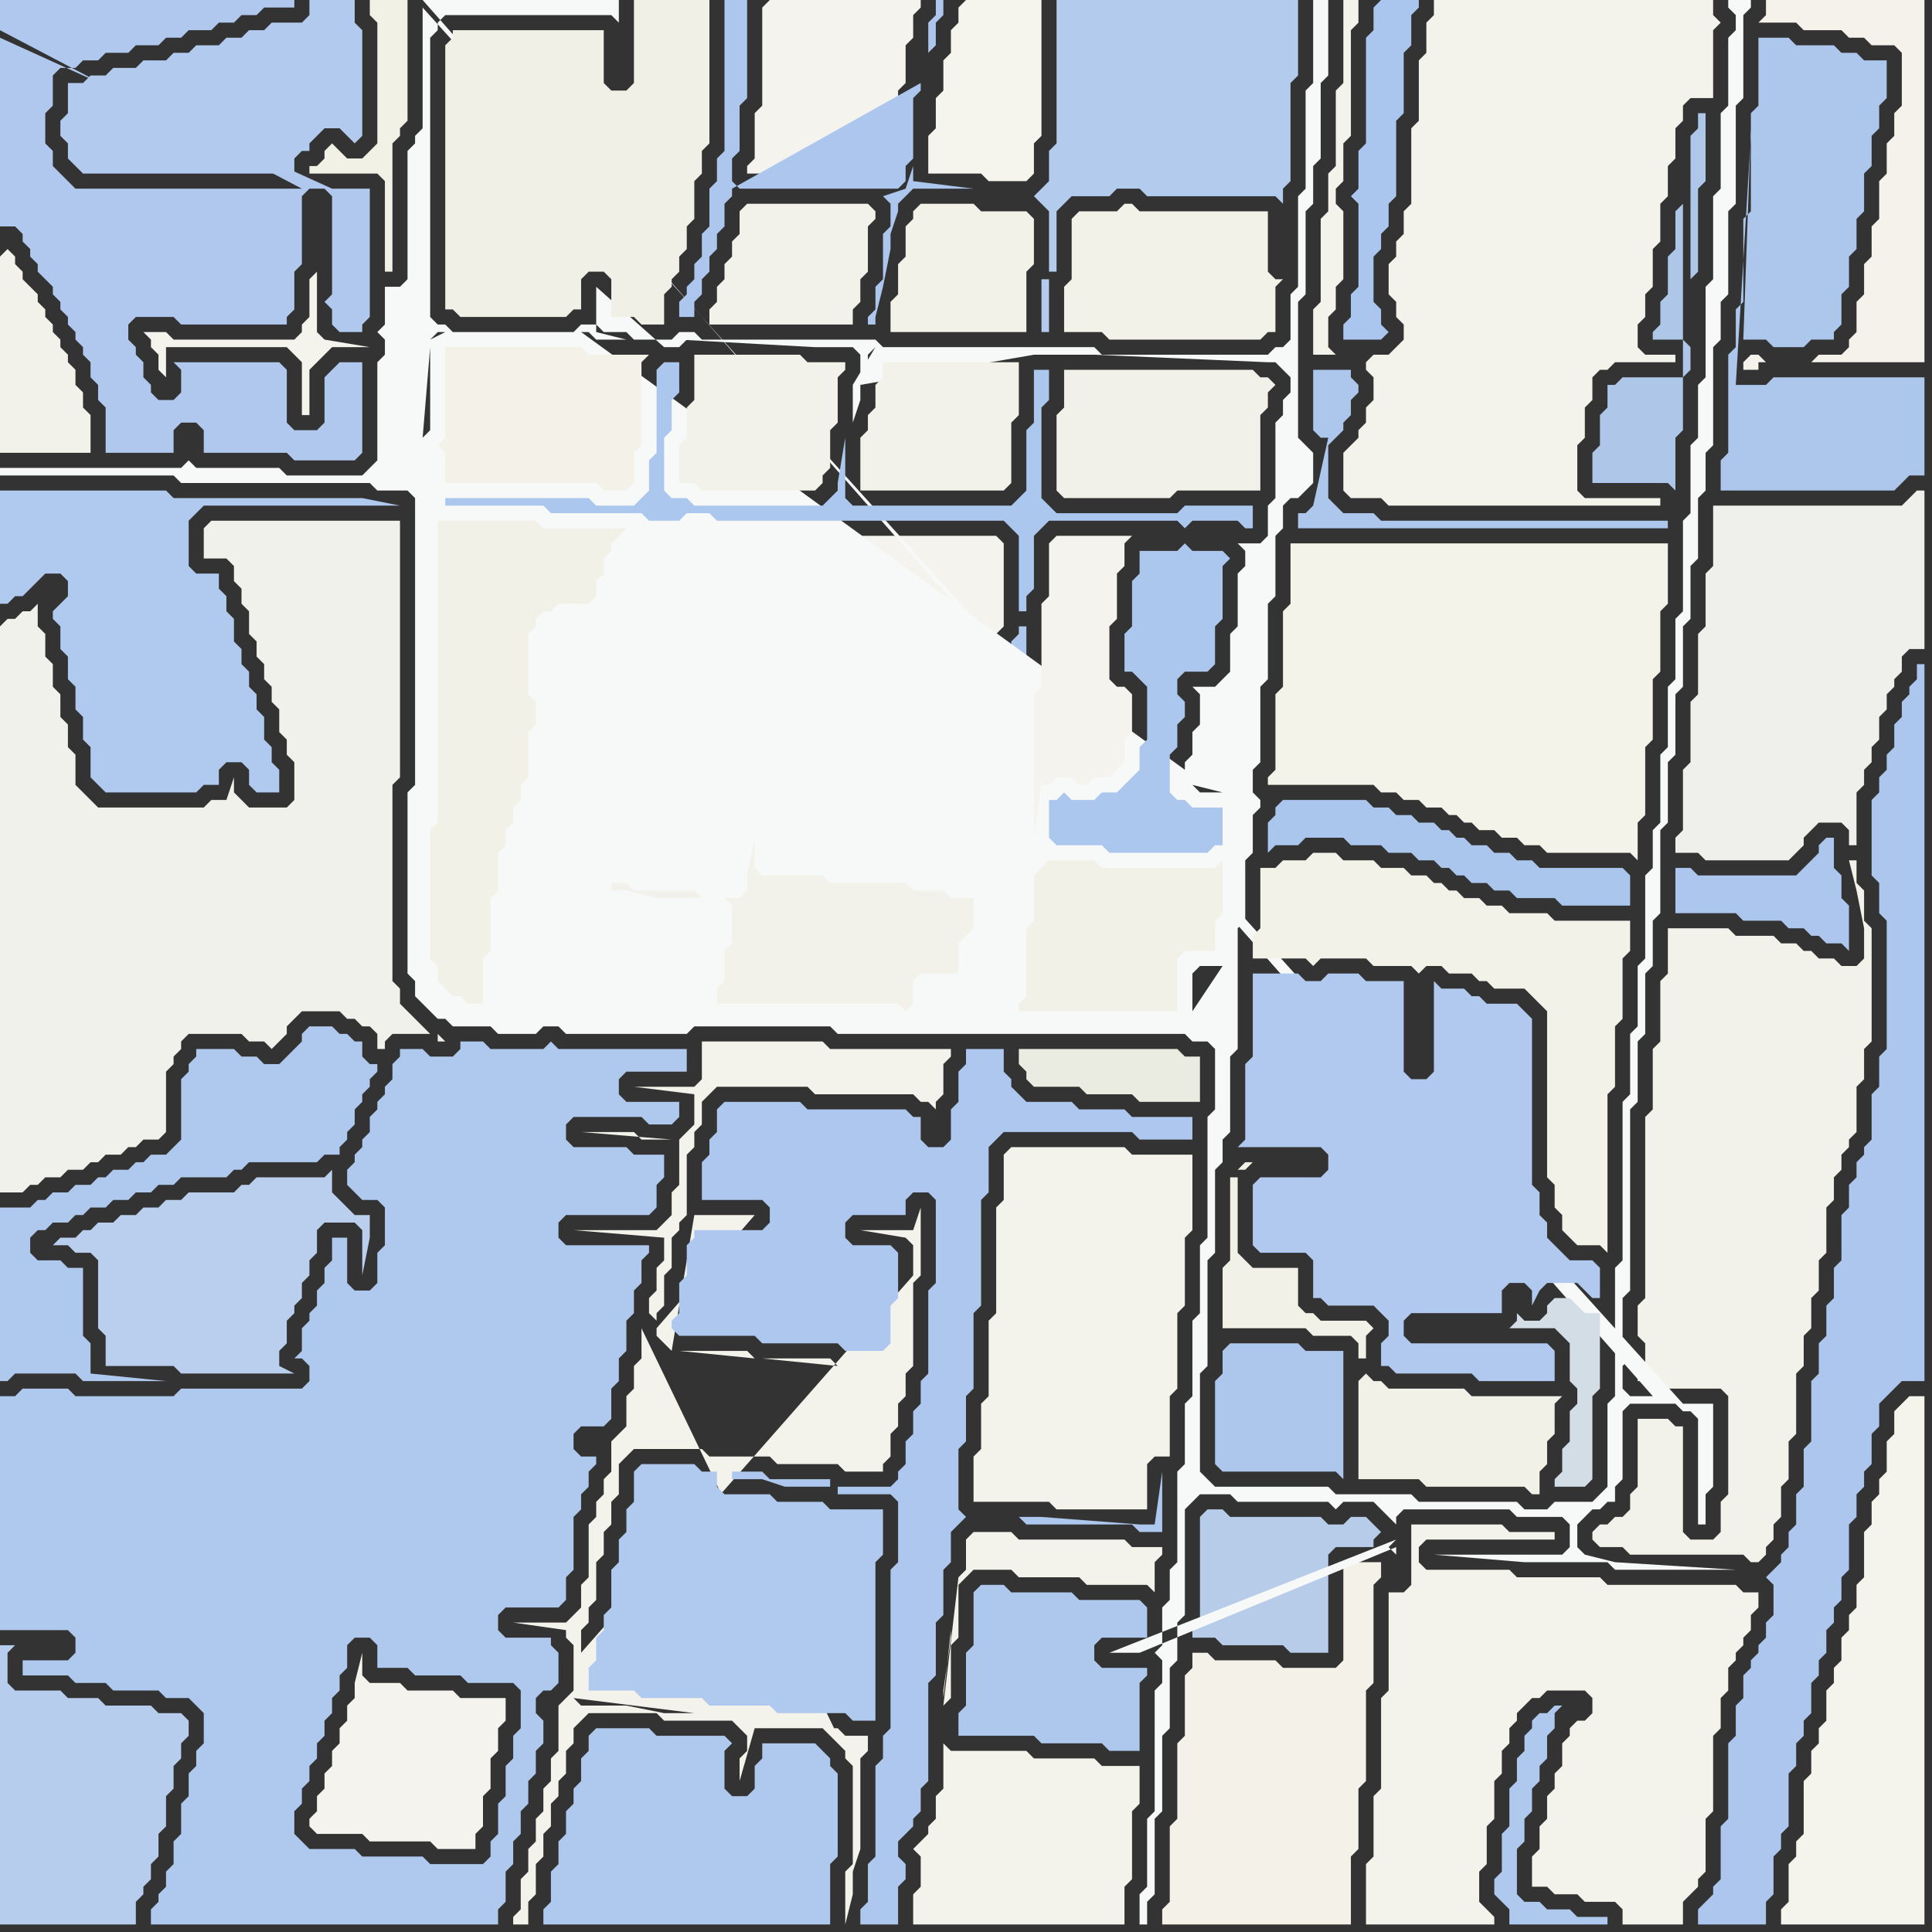 <svg width="256" height="256" xmlns="http://www.w3.org/2000/svg"><rect width="100%" height="100%" fill="#333333" stroke="none"/><script> 
var tempColor;
function hoverPath(evt){
obj = evt.target;
tempColor = obj.getAttribute("fill");
obj.setAttribute("fill","red");
//alert(tempColor);
//obj.setAttribute("stroke","red");}
function recoverPath(evt){
obj = evt.target;
obj.setAttribute("fill", tempColor);
//obj.setAttribute("stroke", tempColor);
}</script><path onmouseover="hoverPath(evt)" onmouseout="recoverPath(evt)" fill="rgb(175,200,238)" d="M  21,224l 0,0 1,1 3,0 1,1 1,1 0,4 -1,1 0,2 -1,1 0,3 -1,1 0,4 -1,1 0,3 -1,1 0,2 -1,1 0,1 -1,1 0,2 46,0 0,-2 1,-1 0,-4 1,-1 0,-3 1,-1 0,-3 1,-1 0,-3 1,-1 0,-3 1,-1 0,-3 -1,-1 0,-2 1,-1 1,0 1,-1 0,-4 -1,-1 0,-1 -6,0 -1,-1 0,-2 1,-1 7,0 1,-1 0,-3 1,-1 0,-7 1,-1 0,-2 1,-1 0,-2 1,-1 0,-1 -2,0 -1,-1 0,-2 1,-1 3,0 1,-1 0,-4 1,-1 0,-3 1,-1 0,-4 1,-1 0,-3 1,-1 0,-3 1,-1 0,-1 -11,0 -1,-1 0,-2 1,-1 11,0 1,-1 0,-3 1,-1 0,-3 -4,0 -1,-1 -7,0 -1,-1 0,-2 1,-1 9,0 1,1 3,0 1,-1 0,-2 -7,0 -1,-1 0,-2 1,-1 8,0 0,-3 -17,0 -1,-1 -1,1 -7,0 -1,-1 -3,0 0,1 -1,1 -3,0 -1,-1 -3,0 0,1 -1,1 0,2 -1,1 0,1 -1,1 0,1 -1,1 0,2 -1,1 0,1 -1,1 0,1 -1,1 0,2 1,1 0,0 1,1 2,0 1,1 0,5 -1,1 0,4 -1,1 -2,0 -1,-1 0,-6 -2,0 0,3 -1,1 0,2 -1,1 0,2 -1,1 0,1 -1,1 0,3 -1,1 1,0 1,1 0,2 -1,1 -16,0 -1,1 -13,0 -1,-1 -6,0 -1,1 -2,0 0,31 9,0 1,1 0,2 -1,1 -6,0 0,2 6,0 1,1 4,0 1,1 54,0 0,5 -1,1 0,3 -1,1 0,4 -1,1 0,4 -1,1 0,2 -1,1 -7,0 -1,-1 -8,0 -1,-1 -6,0 -1,-1 -1,-1 0,-3 1,-1 0,-2 1,-1 0,-2 1,-1 0,-2 1,-1 0,-2 1,-1 0,-2 1,-1 0,-2 1,-1 0,-3 1,-1 2,0 1,1 0,3 4,0 1,1 6,0 1,1 6,0 1,1Z"/>
<path onmouseover="hoverPath(evt)" onmouseout="recoverPath(evt)" fill="rgb(244,243,237)" d="M  47,224l 0,1 -1,1 0,2 -1,1 0,2 -1,1 0,2 -1,1 0,2 -1,1 0,2 -1,1 0,1 1,1 6,0 1,1 8,0 1,1 5,0 0,-2 1,-1 0,-4 1,-1 0,-4 1,-1 0,-3 1,-1 0,-3 -6,0 -1,-1 -6,0 -1,-1 -4,0 -1,-1 0,-3 -1,4Z"/>
<path onmouseover="hoverPath(evt)" onmouseout="recoverPath(evt)" fill="rgb(243,242,235)" d="M  85,176l 0,4 -1,1 0,3 -1,1 0,4 -1,1 -1,1 0,4 -1,1 0,2 -1,1 0,2 -1,1 0,7 -1,1 0,3 -1,1 -1,1 -7,0 7,1 0,1 1,1 0,6 -1,1 -1,1 0,6 -1,1 0,3 -1,1 0,3 -1,1 0,3 -1,1 0,3 -1,1 0,4 -1,1 0,1 2,0 0,-3 1,-1 0,-4 1,-1 0,-3 1,-1 0,-3 1,-1 0,-2 1,-1 0,-3 1,-1 0,-2 1,-1 1,-1 9,0 1,1 9,0 1,1 1,1 0,2 -1,1 0,3 2,-7 9,0 1,1 0,0 1,1 1,1 0,1 1,1 0,13 -1,1 0,7 1,-4 0,-3 1,-3 0,-12 1,-1 0,-2 -3,0 -1,-1 -1,0 1,1 -26,-54 7,51 -4,0 -5,-1 -6,0 -1,-1 0,0 16,2 -7,-51 -8,43 0,-3 1,-1 0,-2 1,-1 0,-5 1,-1 0,-3 1,-1 0,-3 1,-1 0,-4 1,-1 1,-1 9,0 1,1 8,0 1,1 8,0 1,1 5,0 0,-1 1,-1 0,-3 1,-1 0,-3 1,-1 0,-3 1,-1 0,-11 1,-1 0,-9 -1,3 -7,0 6,1 0,0 1,1 0,4 -44,50 8,-43 -5,15 0,0 5,-15 2,-1 0,-1 1,-1 0,-4 1,-1 0,-4 1,-1 0,-1 1,-1 0,-8 1,-1 0,-2 1,-1 0,-3 1,-1 1,-1 12,0 1,1 13,0 1,1 1,0 1,1 0,-1 1,-1 0,-4 1,-1 0,-1 -16,0 -1,-1 -16,0 0,5 -1,1 -8,0 8,1 0,4 -1,1 -1,1 0,6 -1,1 0,3 -1,1 -1,1 -11,0 12,1 0,3 -1,1 0,3 -1,1 0,2 1,1 -2,1 4,-25 -4,0 -1,-1 -7,0 12,1 -4,25 7,-15 8,0 -13,15 0,1 1,1 1,1 0,0 3,-18 -7,15 5,3 9,0 1,1 -10,-1 -5,-3 16,4 9,0 1,1 -10,-1 -16,-4 27,5 6,0 1,-1 -7,1 -27,-5Z"/>
<path onmouseover="hoverPath(evt)" onmouseout="recoverPath(evt)" fill="rgb(244,243,237)" d="M  88,72l 0,7 -1,1 1,1 0,1 1,1 1,1 0,1 1,1 1,1 1,1 1,1 1,1 1,1 1,0 1,1 1,1 2,0 1,1 4,0 1,1 3,0 1,1 2,0 1,1 1,1 1,0 1,1 1,1 2,0 1,1 3,0 1,1 5,0 0,-3 1,-1 0,-8 1,-1 0,-5 1,-1 0,-11 -1,-1 -38,0 -1,-1 -1,0 -1,1 -2,0 -1,1 -1,-1 0,0 1,1Z"/>
<path onmouseover="hoverPath(evt)" onmouseout="recoverPath(evt)" fill="rgb(175,200,238)" d="M  123,132l 0,1 10,0 0,-1 1,-1 0,-9 1,-1 0,-6 1,-1 0,-1 -1,-1 0,-21 1,-1 0,-7 -1,0 0,1 -1,1 0,5 -1,1 0,8 -1,1 0,3 -1,1 -7,0 -1,-1 -3,0 -1,-1 -2,0 -1,-1 -1,-1 -1,0 -1,-1 -1,-1 -2,0 -1,-1 -3,0 -1,-1 -4,0 -1,-1 -2,0 -1,-1 -1,-1 -1,0 -1,-1 -1,-1 -1,-1 -1,-1 -1,-1 -1,-1 -1,-1 0,-1 -1,-1 -1,-1 0,-1 -1,-1 0,-2 1,-1 0,-5 -1,0 -1,-1 -1,1 0,1 -1,1 0,2 -1,1 0,2 -1,1 -1,1 -4,0 -1,1 -1,0 0,1 -1,1 0,6 1,1 0,5 -1,1 0,6 -1,1 0,2 -1,1 0,2 -1,1 0,2 -1,1 0,5 -1,1 0,7 -1,1 0,4 8,0 1,1 13,0 1,-1 3,0 1,1 0,-3 1,-1 0,-4 1,-1 0,-3 -9,0 -1,-1 -5,0 -1,-1 0,-3 1,-1 4,0 1,1 8,0 1,1 3,0 0,-2 1,-1 0,-4 1,-1 2,0 1,1 0,4 8,0 1,1 10,0 1,1 4,0 1,1 3,0 1,1 0,6 -1,1 -1,1 0,4 -1,1 -4,0 -1,1Z"/>
<path onmouseover="hoverPath(evt)" onmouseout="recoverPath(evt)" fill="rgb(244,243,235)" d="M  126,232l -1,-1 0,6 -1,1 0,3 -1,1 0,1 -1,1 -1,1 1,1 0,4 -1,1 0,4 28,0 0,-5 1,-1 0,-9 1,-1 0,-5 -5,0 -1,-1 -8,0 -1,-1 -10,0 -1,-6 1,-1 0,-7 1,-1 0,-7 1,-1 1,-1 5,0 1,1 8,0 1,1 8,0 1,1 0,-4 1,-1 0,-1 -4,0 -1,-1 -14,0 -1,-1 -5,0 -1,1 0,4 -1,1 -2,17 1,6 0,-15 -1,7 0,1 1,-9Z"/>
<path onmouseover="hoverPath(evt)" onmouseout="recoverPath(evt)" fill="rgb(243,242,233)" d="M  132,44l 4,0 0,-8 1,-1 0,-6 -1,-1 -6,0 -1,-1 -7,0 -1,1 0,1 -1,1 0,4 -1,1 0,4 -1,1 0,4Z"/>
<path onmouseover="hoverPath(evt)" onmouseout="recoverPath(evt)" fill="rgb(183,204,233)" d="M  159,208l 0,7 -1,1 0,1 3,0 1,1 8,0 1,1 5,0 0,-13 1,-1 5,0 0,-1 1,-1 -1,-1 0,0 -1,-1 -2,0 -1,1 -2,0 -1,-1 -12,0 -1,-1 -2,0 -1,1Z"/>
<path onmouseover="hoverPath(evt)" onmouseout="recoverPath(evt)" fill="rgb(243,241,232)" d="M  159,219l -1,0 0,2 -1,1 0,8 -1,1 0,10 -1,1 0,10 -1,1 0,2 25,0 0,-9 1,-1 0,-8 1,-1 0,-12 1,-1 0,-13 1,-1 0,-2 -5,0 0,13 -1,1 -7,0 -1,-1 -8,0 -1,-1Z"/>
<path onmouseover="hoverPath(evt)" onmouseout="recoverPath(evt)" fill="rgb(243,242,235)" d="M  181,48l 0,1 1,1 0,3 -1,1 0,2 -1,1 0,1 -1,1 -1,1 0,5 1,1 4,0 1,1 36,0 0,-1 -10,0 -1,-1 0,-6 1,-1 0,-4 1,-1 0,-3 1,-1 1,0 1,-1 8,0 0,-1 -4,0 -1,-1 0,-3 1,-1 0,-3 1,-1 0,-5 1,-1 0,-5 1,-1 0,-4 1,-1 0,-4 1,-1 0,-2 1,-1 3,0 0,-9 1,-1 -1,-1 0,-2 -37,0 0,2 -1,1 0,4 -1,1 0,8 -1,1 0,10 -1,1 0,3 -1,1 0,2 -1,1 0,4 1,1 0,2 1,1 0,2 -1,1 -1,1 -2,0 -1,1 -1,-1 -3,0 -1,-1 0,-4 1,-1 0,-3 1,-1 0,-9 -1,-1 0,-2 1,-1 0,-5 1,-1 0,-14 1,-1 0,-3 -2,0 0,11 -1,1 0,10 -1,1 0,5 -1,1 0,11 -1,1 0,6 6,0 1,1Z"/>
<path onmouseover="hoverPath(evt)" onmouseout="recoverPath(evt)" fill="rgb(243,242,234)" d="M  214,205l 1,0 1,1 15,0 1,1 1,0 1,-1 0,-1 1,-1 0,-2 1,-1 0,-4 1,-1 0,-5 1,-1 0,-8 1,-1 0,-4 1,-1 0,-4 1,-1 0,-4 1,-1 0,-6 1,-1 0,-3 1,-1 0,-2 1,-1 0,-1 1,-1 0,-6 1,-1 0,-4 1,-1 0,-15 -1,-1 0,-4 -1,-1 0,-3 -1,0 1,4 1,5 0,4 -1,1 -2,0 -1,-1 -2,0 -1,-1 -1,0 -1,-1 -2,0 -1,-1 -5,0 -1,-1 -8,0 0,6 -1,1 0,8 -1,1 0,8 -1,1 0,24 -1,1 0,4 1,1 0,3 -1,1 0,1 3,0 1,1 7,0 1,1 0,13 -1,1 0,4 -1,1 -3,0 -1,-1 0,-14 -1,0 -1,-1 -4,0 0,9 -1,1 0,2 -1,1 -1,0 -1,1 -1,0 -1,1 0,1 1,1Z"/>
<path onmouseover="hoverPath(evt)" onmouseout="recoverPath(evt)" fill="rgb(172,198,237)" d="M  223,115l -1,0 0,6 8,0 1,1 5,0 1,1 2,0 1,1 1,0 1,1 2,0 1,1 0,-6 -1,-1 0,-3 -1,-1 0,-4 -1,0 -1,1 0,1 -1,1 -1,1 -1,1 -13,0 -1,-1Z"/>
<path onmouseover="hoverPath(evt)" onmouseout="recoverPath(evt)" fill="rgb(176,200,237)" d="M  0,5l 0,25 2,0 1,1 0,1 1,1 0,1 1,1 0,1 1,1 1,1 0,1 1,1 0,1 1,1 0,1 1,1 0,1 1,1 0,1 1,1 0,2 1,1 0,2 1,1 0,6 9,0 0,-3 1,-1 2,0 1,1 0,3 11,0 1,1 8,0 1,-1 0,-12 -3,0 -1,1 0,0 -1,1 0,6 -1,1 -3,0 -1,-1 0,-7 -1,-1 -14,0 1,1 0,3 -1,1 -2,0 -1,-1 0,-1 -1,-1 0,-2 -1,-1 0,-1 -1,-1 0,-2 1,-1 5,0 1,1 14,0 0,-1 1,-1 0,-5 1,-1 0,-9 1,-1 2,0 1,1 0,13 -1,1 1,1 0,2 1,1 3,0 0,-1 1,-1 0,-17 -5,0 -44,-20 40,20 -30,0 -1,-1 -1,-1 -1,-1 0,-2 -1,-1 0,-4 1,-1 0,-4 1,-1 2,0 1,-1 2,0 1,-1 3,0 1,-1 3,0 1,-1 2,0 1,-1 3,0 1,-1 2,0 1,-1 2,0 1,-1 4,0 0,-1 -39,0 0,4 40,21 -40,-20Z"/>
<path onmouseover="hoverPath(evt)" onmouseout="recoverPath(evt)" fill="rgb(175,200,238)" d="M  1,160l -1,0 0,23 1,0 1,-1 8,0 1,1 11,0 -10,-1 0,-4 -1,-1 0,-9 -2,0 -1,-1 -3,0 -1,-1 0,-2 1,-1 1,0 1,-1 2,0 1,-1 1,0 1,-1 2,0 1,-1 2,0 1,-1 2,0 1,-1 2,0 1,-1 6,0 1,-1 1,0 1,-1 9,0 1,-1 2,0 0,-1 1,-1 0,-1 1,-1 0,-2 1,-1 0,-1 1,-1 0,-1 1,-1 0,-1 -1,0 -1,-1 0,-2 -1,0 -1,-1 -1,0 -1,-1 -3,0 -1,1 0,1 -1,1 -2,2 -2,0 -1,-1 -2,0 -1,-1 -5,0 0,1 -1,1 0,1 -1,1 0,8 -1,1 -1,1 -2,0 -1,1 -1,0 -1,1 -2,0 -1,1 -1,0 -1,1 -2,0 -1,1 -2,0 -1,1 -1,0 -1,1Z"/>
<path onmouseover="hoverPath(evt)" onmouseout="recoverPath(evt)" fill="rgb(178,202,238)" d="M  9,13l 0,2 -1,1 0,2 1,1 0,2 1,1 1,1 28,0 0,-2 1,-1 1,0 0,-1 1,-1 1,-1 2,0 1,1 1,1 1,-1 0,-14 -1,-1 0,-3 -6,0 0,2 -1,1 -4,0 -1,1 -2,0 -1,1 -2,0 -1,1 -3,0 -1,1 -2,0 -1,1 -3,0 -1,1 -3,0 -1,1 -2,0 -1,1 -2,0Z"/>
<path onmouseover="hoverPath(evt)" onmouseout="recoverPath(evt)" fill="rgb(247,249,249)" d="M  56,1l 0,16 -1,1 0,1 -1,1 0,17 -1,1 -2,0 0,5 -1,1 1,1 0,2 -1,1 0,13 -1,1 -1,1 -10,0 -1,-1 -11,0 -1,-1 0,0 -1,1 -24,0 0,1 23,0 1,1 25,0 1,1 4,0 1,1 0,38 -1,1 0,24 1,1 0,2 1,1 1,1 1,1 1,0 1,1 5,0 1,1 5,0 1,-1 2,0 1,1 16,0 1,-1 18,0 1,1 46,0 1,1 2,0 1,1 0,8 -1,1 0,16 -1,1 0,9 -1,1 0,10 -1,1 0,8 -1,1 0,12 -1,1 0,4 -1,1 0,5 -1,1 0,0 1,1 0,3 -1,1 0,16 -1,1 0,9 -1,1 0,4 1,0 0,-3 1,-1 0,-10 1,-1 0,-10 1,-1 0,-8 1,-1 0,-5 1,-1 0,-14 1,-1 1,-1 4,0 1,1 12,0 1,1 1,-1 4,0 1,1 1,1 1,1 0,-1 1,-1 14,0 1,1 6,0 1,1 0,3 -1,1 -17,0 12,1 11,0 1,1 16,0 -16,-1 -4,-1 0,0 -1,-1 0,-3 1,-1 1,-1 1,0 1,-1 1,0 0,-2 1,-1 0,-9 1,-1 6,0 1,1 1,0 1,1 0,14 1,0 0,-4 1,-1 0,-11 -4,0 -167,-185 163,184 -3,0 -1,-1 0,-3 1,-1 0,-1 -1,-1 0,-6 1,-1 0,-24 1,-1 0,-8 1,-1 0,-8 1,-1 0,-6 1,-1 0,-11 1,-1 0,-8 1,-1 0,-8 1,-1 0,-8 1,-1 0,-7 1,-1 0,-8 1,-1 0,-5 1,-1 0,-13 1,-1 0,-5 1,-1 0,-11 1,-1 0,-13 1,-1 0,-11 1,-1 0,-1 -3,0 0,1 1,1 0,2 -1,1 0,9 -1,1 0,10 -1,1 0,11 -1,1 0,12 -1,1 0,7 -1,1 0,9 -1,1 0,12 -1,1 0,8 -1,1 0,8 -1,1 0,9 -1,1 0,5 -1,1 0,11 -1,1 0,8 -1,1 0,8 -1,1 0,21 -1,1 0,17 -1,1 0,11 -1,1 -1,1 -5,0 -1,1 -3,0 -1,-1 -13,0 -1,-1 -10,0 -1,-1 -15,0 -1,-1 -1,-1 0,-13 1,-1 0,-14 1,-1 0,-11 1,-1 0,-3 1,-1 0,-10 1,-1 0,-16 1,-1 0,-8 1,-1 0,-5 1,-1 0,-1 -1,-1 0,-3 1,-1 0,-10 1,-1 0,-10 1,-1 0,-8 1,-1 0,-3 1,-1 1,0 1,-1 1,-1 0,-4 -1,-1 0,0 -1,-1 0,-18 1,-1 0,-11 1,-1 0,-5 1,-1 0,-10 1,-1 0,-10 -2,0 0,11 -1,1 0,13 -1,1 0,12 -1,1 0,6 -1,1 -1,0 -1,1 -22,0 -1,-1 -28,0 -1,-1 -23,0 -1,-1 -2,0 -1,1 -5,0 -1,-1 -3,0 -1,-1 -2,0 -1,1 -16,0 -1,-1 -1,0 -1,-1 0,-37 1,-1 0,-1 1,-1 22,0 1,1 0,-3 -26,0 163,185 -163,-184 2,43 1,0 -2,1 0,0 1,-1 -2,-43 1,45 0,11 -1,1 1,-12 -1,-45 0,59 1,1 0,6 -1,1 0,40 -1,1 0,20 1,1 0,2 1,1 0,-1 1,1 0,1 1,0 1,1 0,-1 1,1 4,0 1,-1 7,0 1,1 15,0 1,-1 1,0 1,1 26,0 1,1 2,0 1,-1 11,0 1,1 23,0 1,-1 0,0 -102,-76 0,-58 102,133 0,-5 1,-1 3,0 -4,6 -102,-133 107,126 0,-4 1,-1 0,-16 -1,-1 0,22 -107,-126 106,104 -3,0 -1,-1 4,1 -106,-104 101,103 0,0 -101,-103 21,43 1,0 1,1 4,0 -4,-1 0,-6 9,8 2,0 1,-1 -1,0 18,1 5,0 1,1 0,3 1,-1 0,-2 1,-1 -3,5 0,5 1,-3 0,-2 23,-4 8,0 23,1 1,0 1,1 1,1 0,2 -1,1 0,2 -1,1 0,10 -1,1 0,4 -1,1 -3,0 1,1 0,2 -1,1 0,7 -1,1 0,5 -1,1 -1,1 -3,0 1,1 0,4 -1,1 0,3 -1,1 0,1 -80,-58 -21,-43 129,203 -1,1 1,1 0,-1 -34,14 -4,0 38,-15 -129,-203Z"/>
<path onmouseover="hoverPath(evt)" onmouseout="recoverPath(evt)" fill="rgb(243,242,234)" d="M  92,49l 0,4 -1,1 0,4 -1,1 0,5 2,0 1,1 15,0 1,-1 0,-1 1,-1 0,-5 1,-1 0,-6 1,-1 0,-1 -5,0 -1,-1 -14,0Z"/>
<path onmouseover="hoverPath(evt)" onmouseout="recoverPath(evt)" fill="rgb(244,243,237)" d="M  101,1l 0,13 -1,1 0,6 -1,1 0,1 19,0 0,-2 1,-1 0,-8 1,-1 0,-5 1,-1 0,-3 1,-1 0,-1 -20,0 -1,1Z"/>
<path onmouseover="hoverPath(evt)" onmouseout="recoverPath(evt)" fill="rgb(245,244,237)" d="M  127,1l 0,2 -1,1 0,3 -1,1 0,4 -1,1 0,4 -1,1 0,5 7,0 1,1 5,0 1,-1 0,-4 1,-1 0,-18 -10,0 -1,1Z"/>
<path onmouseover="hoverPath(evt)" onmouseout="recoverPath(evt)" fill="rgb(173,199,238)" d="M  128,141l 0,0 -1,1 0,4 -1,1 0,4 -1,1 -2,0 -1,-1 0,-3 -1,0 -1,-1 -13,0 -1,-1 -10,0 -1,1 0,3 -1,1 0,2 -1,1 0,5 8,0 1,1 0,2 -1,1 -9,0 0,1 -1,1 0,4 -1,1 0,4 -1,1 0,1 1,1 10,0 1,1 10,0 1,1 5,0 1,-1 0,-5 1,-1 0,-6 -1,-1 -5,0 -1,-1 0,-2 1,-1 7,0 0,-2 1,-1 2,0 1,1 0,11 -1,1 0,11 -1,1 0,3 -1,1 0,3 -1,1 0,3 -1,1 0,1 -1,1 -7,0 0,1 7,0 1,1 0,8 -1,1 0,21 -1,1 0,3 -1,1 0,12 -1,1 0,5 -1,1 0,2 5,0 0,-5 1,-1 0,-2 -1,-1 0,-2 1,-1 1,-1 0,-1 1,-1 0,-3 1,-1 0,-13 1,-1 0,-7 1,-1 0,-6 1,-1 0,-4 1,-1 1,-1 0,0 -1,-1 0,-8 1,-1 0,-6 1,-1 0,-10 1,-1 0,-14 1,-1 0,-6 1,-1 1,-1 17,0 1,1 7,0 0,-3 -8,0 -1,-1 -6,0 -1,-1 -6,0 -1,-1 -1,-1 0,-1 -1,-1 0,-3 -5,0 0,2 -18,56 0,-1 -8,0 -1,-1 -4,0 0,1 4,0 3,1 6,0 18,-56 7,60 0,0 1,1 14,0 1,1 3,0 0,-8 -1,7 -2,0 -13,-1 -3,0 -7,-60Z"/>
<path onmouseover="hoverPath(evt)" onmouseout="recoverPath(evt)" fill="rgb(244,243,235)" d="M  133,153l 0,6 -1,1 0,14 -1,1 0,10 -1,1 0,6 -1,1 0,6 10,0 1,1 12,0 0,-6 1,-1 2,0 0,-8 1,-1 0,-10 1,-1 0,-9 1,-1 0,-10 -8,0 -1,-1 -15,0 -1,1Z"/>
<path onmouseover="hoverPath(evt)" onmouseout="recoverPath(evt)" fill="rgb(235,236,225)" d="M  135,141l 0,0 1,1 0,1 1,1 6,0 1,1 6,0 1,1 8,0 0,-6 -2,0 -1,-1 -21,0Z"/>
<path onmouseover="hoverPath(evt)" onmouseout="recoverPath(evt)" fill="rgb(243,243,234)" d="M  173,72l -2,0 0,8 -1,1 0,10 -1,1 0,10 -1,1 0,1 14,0 1,1 2,0 1,1 2,0 1,1 2,0 1,1 1,0 1,1 1,0 1,1 2,0 1,1 2,0 1,1 2,0 1,1 11,0 1,1 0,-5 1,-1 0,-9 1,-1 0,-8 1,-1 0,-8 1,-1 0,-8Z"/>
<path onmouseover="hoverPath(evt)" onmouseout="recoverPath(evt)" fill="rgb(171,198,238)" d="M  182,1l 0,3 -1,1 0,14 -1,1 0,5 -1,1 1,1 0,11 -1,1 0,3 -1,1 0,2 5,0 1,-1 0,0 -1,-1 0,-2 -1,-1 0,-6 1,-1 0,-2 1,-1 0,-3 1,-1 0,-10 1,-1 0,-8 1,-1 0,-4 1,-1 0,-1 -5,0 -1,1Z"/>
<path onmouseover="hoverPath(evt)" onmouseout="recoverPath(evt)" fill="rgb(210,221,230)" d="M  205,173l 0,1 -1,1 -2,0 -1,-1 0,1 -1,1 6,0 1,1 1,1 0,5 1,1 0,2 -1,1 0,4 -1,1 0,3 -1,1 0,1 4,0 1,-1 0,-11 1,-1 0,-10 -2,0 -1,-1 -1,-1 -2,0 -1,1Z"/>
<path onmouseover="hoverPath(evt)" onmouseout="recoverPath(evt)" fill="rgb(243,242,235)" d="M  208,229l 0,1 -1,1 0,3 -1,1 0,2 -1,1 0,3 -1,1 0,3 -1,1 0,4 2,0 1,1 3,0 1,1 4,0 1,1 0,2 8,0 0,-3 1,-1 1,-1 0,-1 1,-1 0,-7 1,-1 0,-10 1,-1 0,-4 1,-1 0,-3 1,-1 0,-1 1,-1 0,-1 1,-1 0,-2 1,-1 0,-2 -2,0 -1,-1 -17,0 -1,-1 -11,0 -1,-1 -11,0 -1,-1 0,-2 1,-1 17,0 0,-1 -6,0 -1,-1 -12,0 0,8 -1,1 -2,0 0,13 -1,1 0,12 -1,1 0,8 -1,1 0,8 17,0 0,-1 -1,-1 0,0 -1,-1 0,-4 1,-1 0,-5 1,-1 0,-5 1,-1 0,-3 1,-1 0,-2 1,-1 0,-1 1,-1 1,-1 1,0 1,-1 5,0 1,1 0,2 -1,1 -1,0 -1,1Z"/>
<path onmouseover="hoverPath(evt)" onmouseout="recoverPath(evt)" fill="rgb(239,240,235)" d="M  227,73l 0,2 -1,1 0,7 -1,1 0,8 -1,1 0,8 -1,1 0,8 -1,1 0,2 3,0 1,1 11,0 1,-1 1,-1 0,-1 1,-1 1,-1 3,0 1,1 0,2 1,0 0,-7 1,-1 0,-2 1,-1 0,-2 1,-1 0,-3 1,-1 0,-2 1,-1 0,-1 1,-1 0,-2 1,-1 2,0 0,-21 -1,0 -1,1 0,0 -1,1 -25,0Z"/>
<path onmouseover="hoverPath(evt)" onmouseout="recoverPath(evt)" fill="rgb(243,242,234)" d="M  0,34l 0,26 12,0 0,-5 -1,-1 0,-2 -1,-1 0,-2 -1,-1 0,-1 -1,-1 0,-1 -1,-1 0,-1 -1,-1 0,-1 -1,-1 0,-1 -1,-1 -1,-1 0,-1 -1,-1 0,-1 -1,-1 -1,1Z"/>
<path onmouseover="hoverPath(evt)" onmouseout="recoverPath(evt)" fill="rgb(244,243,236)" d="M  42,36l 0,0 -1,1 0,5 -1,1 0,1 -1,1 -16,0 -1,-1 -3,0 1,1 0,1 1,1 0,2 1,1 0,-4 16,0 1,1 1,1 0,7 1,0 0,-6 3,-3 5,0 -6,-1 0,0 -1,-1Z"/>
<path onmouseover="hoverPath(evt)" onmouseout="recoverPath(evt)" fill="rgb(242,241,231)" d="M  60,69l -2,0 0,40 -1,1 0,17 1,1 0,2 1,1 1,1 1,0 1,1 2,0 0,-6 1,-1 0,-7 1,-1 0,-5 1,-1 0,-2 1,-1 0,-2 1,-1 0,-2 1,-1 0,-6 1,-1 0,-3 -1,-1 0,-8 1,-1 0,-1 1,-1 1,0 1,-1 4,0 1,-1 0,-2 1,-1 0,-2 1,-1 0,-1 1,-1 1,-1 -11,0 -1,-1Z"/>
<path onmouseover="hoverPath(evt)" onmouseout="recoverPath(evt)" fill="rgb(174,200,238)" d="M  78,230l 0,2 -1,1 0,3 -1,1 0,2 -1,1 0,3 -1,1 0,3 -1,1 0,4 -1,1 0,2 38,0 0,-8 1,-1 0,-11 -1,-1 0,-1 -1,-1 -1,-1 -7,0 0,2 -1,1 0,3 -1,1 -2,0 -1,-1 0,-5 1,-1 -1,-1 -9,0 -1,-1 -7,0 -1,1Z"/>
<path onmouseover="hoverPath(evt)" onmouseout="recoverPath(evt)" fill="rgb(243,242,234)" d="M  117,50l -1,1 0,3 -1,1 0,2 -1,1 0,7 19,0 1,-1 0,-8 1,-1 0,-7 -18,0Z"/>
<path onmouseover="hoverPath(evt)" onmouseout="recoverPath(evt)" fill="rgb(172,199,238)" d="M  158,73l 0,0 -1,-1 0,0 -1,1 -5,0 0,3 -1,1 0,6 -1,1 0,5 1,0 1,1 1,1 0,7 -1,1 0,3 -1,1 -1,1 -1,1 -2,0 -1,1 -3,0 -1,-1 -1,1 -1,0 0,5 1,1 6,0 1,1 13,0 1,-1 1,0 0,-5 -4,0 -1,-1 -1,0 -1,-1 0,-5 1,-1 0,-3 1,-1 0,-2 -1,-1 0,-2 1,-1 3,0 1,-1 0,-5 1,-1 0,-7 1,-1 -1,-1 -4,0 -1,-3 1,-1 6,0 1,1 1,0 0,-3 -9,0 -1,1 -16,0 -1,-1 -1,-1 0,-12 1,-1 0,-4 -2,0 0,7 -1,1 0,8 -1,1 -1,1 -21,0 -1,-1 0,-8 -1,6 0,1 -1,1 -1,1 -17,0 -1,-1 -2,0 -1,-1 0,-7 1,-1 0,-4 1,-1 0,-4 -2,0 -1,1 0,11 -1,1 0,4 -1,1 -1,1 -5,0 -1,-1 -19,0 0,1 13,0 1,1 12,0 1,1 4,0 1,-1 3,0 1,1 38,0 1,1 1,1 0,10 1,0 0,-2 1,-1 0,-7 1,-1 1,-1 17,0 1,1 1,3Z"/>
<path onmouseover="hoverPath(evt)" onmouseout="recoverPath(evt)" fill="rgb(243,242,233)" d="M  169,42l 0,-4 1,-1 -1,0 -1,-1 0,-8 -17,0 -1,-1 -1,0 -1,1 -5,0 -1,1 0,8 -1,1 0,6 5,0 1,1 20,0 1,-1 1,0Z"/>
<path onmouseover="hoverPath(evt)" onmouseout="recoverPath(evt)" fill="rgb(177,201,238)" d="M  175,130l -2,0 -1,-1 -6,0 0,11 -1,1 0,10 -1,1 11,0 1,1 0,2 -1,1 -8,0 -1,1 0,8 1,1 6,0 1,1 0,5 1,0 1,1 6,0 1,1 1,1 0,2 -1,1 0,3 1,0 1,1 10,0 1,1 10,0 0,-4 -1,-1 -18,0 -1,-1 0,-2 1,-1 12,0 0,-3 1,-1 2,0 1,1 0,2 1,-2 0,0 1,-1 4,0 1,1 1,1 1,0 0,-4 -1,-1 -3,0 -1,-1 -1,-1 -1,-1 0,-2 -1,-1 0,-3 -1,-1 0,-22 -1,-1 -1,-1 -4,0 -1,-1 -1,0 -1,-1 -3,0 -1,-1 0,12 -1,1 -2,0 -1,-1 0,-12 -5,0 -1,-1 -4,0 -1,1Z"/>
<path onmouseover="hoverPath(evt)" onmouseout="recoverPath(evt)" fill="rgb(174,200,238)" d="M  206,253l -1,0 -1,-1 -2,0 -1,-1 0,-6 1,-1 0,-3 1,-1 0,-3 1,-1 0,-2 1,-1 0,-3 1,-1 0,-2 1,-1 -1,0 -1,1 -1,0 -1,1 0,1 -1,1 0,2 -1,1 0,3 -1,1 0,5 -1,1 0,5 -1,1 0,2 1,1 0,0 1,1 0,2 13,0 0,-1 -4,0 -1,-1Z"/>
<path onmouseover="hoverPath(evt)" onmouseout="recoverPath(evt)" fill="rgb(172,198,236)" d="M  232,18l 0,10 -1,1 0,11 -1,1 0,5 -1,1 0,13 -1,1 0,4 23,0 1,-1 0,0 1,-1 2,0 0,-13 -20,0 -1,1 -4,0 2,-33 -1,27 3,0 1,1 4,0 1,-1 3,0 0,-1 1,-1 0,-4 1,-1 0,-4 1,-1 0,-4 1,-1 0,-5 1,-1 0,-4 1,-1 0,-3 1,-1 0,-5 -3,0 -1,-1 -2,0 -1,-1 -5,0 -1,-1 -4,0 0,9 -1,1 0,2 -1,28 1,-27Z"/>
<path onmouseover="hoverPath(evt)" onmouseout="recoverPath(evt)" fill="rgb(244,242,235)" d="M  251,6l 0,0 1,1 0,7 -1,1 0,3 -1,1 0,4 -1,1 0,5 -1,1 0,4 -1,1 0,4 -1,1 0,4 -1,1 0,1 -1,1 -3,0 -1,1 -6,0 -1,-1 -1,0 -1,1 0,1 2,0 0,-1 22,0 0,-48 -21,0 0,2 -1,1 5,0 1,1 5,0 1,1 2,0 1,1Z"/>
<path onmouseover="hoverPath(evt)" onmouseout="recoverPath(evt)" fill="rgb(244,243,236)" d="M  252,186l 0,0 -1,1 0,3 -1,1 0,4 -1,1 0,2 -1,1 0,3 -1,1 0,6 -1,1 0,3 -1,1 0,2 -1,1 0,3 -1,1 0,2 -1,1 0,4 -1,1 0,2 -1,1 0,3 -1,1 0,7 -1,1 0,2 -1,1 0,5 -1,1 0,2 19,0 0,-70 -2,0 -1,1Z"/>
<path onmouseover="hoverPath(evt)" onmouseout="recoverPath(evt)" fill="rgb(241,241,235)" d="M  0,83l 0,75 3,0 1,-1 1,0 1,-1 2,0 1,-1 2,0 1,-1 1,0 1,-1 2,0 1,-1 1,0 1,-1 2,0 1,-1 0,-8 1,-1 0,-1 1,-1 0,-1 1,-1 7,0 1,1 2,0 1,1 1,-1 0,0 1,-1 0,-1 1,-1 1,-1 5,0 1,1 1,0 1,1 1,0 1,1 0,2 1,0 0,-1 1,-1 5,0 -1,-1 -1,-1 -1,-1 -1,-1 0,-2 -1,-1 0,-26 1,-1 0,-34 -25,0 -1,1 0,4 3,0 1,1 0,2 1,1 0,2 1,1 0,3 1,1 0,2 1,1 0,2 1,1 0,2 1,1 0,3 1,1 0,2 1,1 0,5 -1,1 -5,0 -1,-1 -1,-1 0,-2 -1,3 -2,0 -1,1 -14,0 -1,-1 -1,-1 -1,-1 0,-4 -1,-1 0,-3 -1,-1 0,-3 -1,-1 0,-3 -1,-1 0,-3 -1,-1 0,-3 1,-1 1,-1 -3,3 -1,0 -1,1 -1,0 -1,1 58,55 1,0 -1,-1 0,1 -58,-55Z"/>
<path onmouseover="hoverPath(evt)" onmouseout="recoverPath(evt)" fill="rgb(183,205,238)" d="M  2,224l 0,0 -1,-1 0,-4 1,-1 -2,0 0,37 18,0 0,-3 1,-1 0,-1 1,-1 0,-2 1,-1 0,-3 1,-1 0,-4 1,-1 0,-3 1,-1 0,-2 1,-1 0,-2 -1,-1 -3,0 -1,-1 -6,0 -1,-1 -4,0 -1,-1Z"/>
<path onmouseover="hoverPath(evt)" onmouseout="recoverPath(evt)" fill="rgb(176,201,238)" d="M  9,79l 0,0 -1,1 -1,1 0,1 1,1 0,3 1,1 0,3 1,1 0,3 1,1 0,3 1,1 0,4 1,1 1,1 12,0 1,-1 2,0 0,-2 1,-1 2,0 1,1 0,2 1,1 3,0 0,-3 -1,-1 0,-2 -1,-1 0,-3 -1,-1 0,-2 -1,-1 0,-2 -1,-1 0,-2 -1,-1 0,-3 -1,-1 0,-2 -1,-1 0,-2 -3,0 -1,-1 0,-6 1,-1 1,-1 26,0 -5,-1 -25,0 -1,-1 -22,0 0,15 1,0 1,-1 1,0 1,-1 1,-1 1,-1 2,0 1,1Z"/>
<path onmouseover="hoverPath(evt)" onmouseout="recoverPath(evt)" fill="rgb(186,207,238)" d="M  32,157l -1,1 -6,0 -1,1 -2,0 -1,1 -2,0 -1,1 -2,0 -1,1 -2,0 -1,1 -1,0 -1,1 -2,0 -1,1 2,0 1,1 2,0 1,1 0,9 1,1 0,4 9,0 1,1 15,0 -2,-1 0,-2 1,-1 0,-3 1,-1 0,-1 1,-1 0,-2 1,-1 0,-2 1,-1 0,-3 1,-1 4,0 1,1 0,6 1,-5 0,-3 -2,0 -1,-1 -1,-1 -1,-1 0,-3 -1,1 -9,0 -1,1Z"/>
<path onmouseover="hoverPath(evt)" onmouseout="recoverPath(evt)" fill="rgb(242,241,230)" d="M  50,15l 0,4 -1,1 -1,1 -2,0 -1,-1 -1,-1 -1,1 0,1 -1,1 -1,0 0,1 9,0 1,1 0,12 1,0 0,-17 1,-1 0,-1 1,-1 0,-16 -5,0 0,2 1,1Z"/>
<path onmouseover="hoverPath(evt)" onmouseout="recoverPath(evt)" fill="rgb(241,240,231)" d="M  80,36l 0,0 1,1 0,5 3,0 1,1 3,0 0,-4 1,-1 0,-1 1,-1 0,-2 1,-1 0,-3 1,-1 0,-5 1,-1 0,-3 1,-1 0,-19 -10,0 0,11 -1,1 -2,0 -1,-1 0,-7 -20,0 0,1 -1,1 0,35 1,0 1,1 14,0 1,-1 1,0 0,-4 1,-1Z"/>
<path onmouseover="hoverPath(evt)" onmouseout="recoverPath(evt)" fill="rgb(243,241,232)" d="M  82,47l -4,0 -1,-1 -18,0 0,12 -1,1 1,1 0,4 20,0 1,1 3,0 1,-1 0,-4 1,-1 0,-11 1,-1Z"/>
<path onmouseover="hoverPath(evt)" onmouseout="recoverPath(evt)" fill="rgb(176,201,238)" d="M  84,199l 0,0 -1,1 0,3 -1,1 0,3 -1,1 0,5 -1,1 0,2 -1,1 0,3 -1,1 0,3 6,0 1,1 8,0 1,1 8,0 1,1 9,0 1,1 3,0 0,-21 1,-1 0,-6 -7,0 -1,-1 -6,0 -1,-1 -6,0 -1,-1 0,-2 -2,0 -1,-1 -7,0 -1,1Z"/>
<path onmouseover="hoverPath(evt)" onmouseout="recoverPath(evt)" fill="rgb(243,242,234)" d="M  96,119l 0,0 1,1 0,5 -1,1 0,4 -1,1 0,2 24,0 1,1 1,-1 0,-3 1,-1 5,0 0,-4 1,-1 1,-1 0,-4 -3,0 -1,-1 -4,0 -1,-1 -10,0 -1,-1 -8,0 -1,-1 0,-4 -1,5 0,2 -1,1 -5,0 -1,-1 -8,0 -1,-1 -2,0 0,1 2,0 4,1Z"/>
<path onmouseover="hoverPath(evt)" onmouseout="recoverPath(evt)" fill="rgb(243,242,234)" d="M  98,43l 15,0 0,-2 1,-1 0,-3 1,-1 0,-6 1,-1 0,-1 -1,-1 -16,0 -1,1 0,3 -1,1 0,2 -1,1 0,2 -1,1 0,2 -1,1 0,2Z"/>
<path onmouseover="hoverPath(evt)" onmouseout="recoverPath(evt)" fill="rgb(172,198,238)" d="M  123,7l 0,0 1,-1 0,-3 1,-1 0,-2 -1,0 0,2 -1,1 0,4 -1,4 0,1 -1,1 0,8 -1,1 0,2 -1,1 -21,0 -1,-1 0,-3 1,-1 0,-6 1,-1 0,-13 -3,0 0,20 -1,1 0,3 -1,1 0,5 -1,1 0,3 -1,1 0,2 -1,1 0,1 -1,1 0,2 2,0 0,-2 1,-1 0,-2 1,-1 0,-2 1,-1 0,-2 1,-1 0,-3 1,-1 0,-1 25,-14 1,-4 -6,19 1,1 0,3 -1,1 0,6 -1,1 0,3 -1,1 0,1 1,0 0,-1 1,-4 1,-5 0,-2 1,-3 0,-1 1,-1 1,-1 8,0 -8,-1 0,-2 -1,3 0,0 -3,1 6,-19Z"/>
<path onmouseover="hoverPath(evt)" onmouseout="recoverPath(evt)" fill="rgb(174,200,237)" d="M  129,211l 0,7 -1,1 0,7 -1,1 0,3 10,0 1,1 8,0 1,1 4,0 0,-9 1,-1 0,-1 -6,0 -1,-1 0,-2 1,-1 6,0 0,-4 -1,-1 -8,0 -1,-1 -8,0 -1,-1 -3,0 -1,1Z"/>
<path onmouseover="hoverPath(evt)" onmouseout="recoverPath(evt)" fill="rgb(242,241,232)" d="M  138,115l 0,0 -1,1 0,6 -1,1 0,9 -1,1 0,1 21,0 0,-7 1,-1 4,0 0,-4 1,-1 0,-7 -1,1 -15,0 -1,-1 -6,0 -1,1Z"/>
<path onmouseover="hoverPath(evt)" onmouseout="recoverPath(evt)" fill="rgb(244,243,237)" d="M  141,71l -1,0 -1,1 0,7 -1,1 0,11 -1,1 0,19 1,-7 1,0 1,-1 2,0 1,1 1,0 1,-1 2,0 1,-1 1,-1 0,-3 1,-1 0,-5 -1,-1 -1,0 -1,-1 0,-7 1,-1 0,-6 1,-1 0,-3 1,-1Z"/>
<path onmouseover="hoverPath(evt)" onmouseout="recoverPath(evt)" fill="rgb(241,240,233)" d="M  141,51l 0,3 -1,1 0,10 1,1 14,0 1,-1 11,0 0,-10 1,-1 0,-2 1,-1 -1,-1 -1,0 -1,-1 -25,0Z"/>
<path onmouseover="hoverPath(evt)" onmouseout="recoverPath(evt)" fill="rgb(179,203,236)" d="M  140,7l 0,12 -1,1 0,4 -1,1 -1,1 0,0 1,1 1,1 0,8 1,0 0,-8 1,-1 1,-1 5,0 1,-1 3,0 1,1 17,0 1,1 0,-2 1,-1 0,-13 1,-1 0,-10 -32,0 0,7 -1,30 -1,0 0,7 1,0 0,-7 1,-30Z"/>
<path onmouseover="hoverPath(evt)" onmouseout="recoverPath(evt)" fill="rgb(172,198,236)" d="M  162,179l 0,3 -1,1 0,11 1,1 15,0 1,1 0,-17 -5,0 -1,-1 -9,0 -1,1Z"/>
<path onmouseover="hoverPath(evt)" onmouseout="recoverPath(evt)" fill="rgb(171,198,237)" d="M  169,107l 0,1 -1,1 0,4 1,-1 3,0 1,-1 5,0 1,1 4,0 1,1 3,0 1,1 2,0 1,1 1,0 1,1 1,0 1,1 2,0 1,1 2,0 1,1 5,0 1,1 9,0 0,-4 -1,-1 -11,0 -1,-1 -2,0 -1,-1 -2,0 -1,-1 -2,0 -1,-1 -1,0 -1,-1 -1,0 -1,-1 -2,0 -1,-1 -2,0 -1,-1 -2,0 -1,-1 -11,0 -1,1Z"/>
<path onmouseover="hoverPath(evt)" onmouseout="recoverPath(evt)" fill="rgb(243,242,233)" d="M  169,115l -2,0 0,8 -1,1 0,3 7,0 1,1 1,-1 6,0 1,1 5,0 1,1 0,0 1,-1 2,0 1,1 3,0 1,1 1,0 1,1 4,0 1,1 1,1 1,1 0,22 1,1 0,3 1,1 0,2 1,1 1,1 3,0 1,1 0,-21 1,-1 0,-8 1,-1 0,-8 1,-1 0,-4 -10,0 -1,-1 -5,0 -1,-1 -2,0 -1,-1 -2,0 -1,-1 -1,0 -1,-1 -1,0 -1,-1 -2,0 -1,-1 -3,0 -1,-1 -4,0 -1,-1 -3,0 -1,1 -3,0 -1,1Z"/>
<path onmouseover="hoverPath(evt)" onmouseout="recoverPath(evt)" fill="rgb(173,198,235)" d="M  174,67l -1,1 -1,0 0,2 49,0 0,-1 -38,0 -1,-1 -4,0 -1,-1 -1,-1 0,-7 1,-1 0,0 1,-1 0,-1 1,-1 0,-2 1,-1 0,-1 -1,-1 0,-1 -5,0 0,8 1,1 1,0 -2,9 1,-1 0,0 -1,1Z"/>
<path onmouseover="hoverPath(evt)" onmouseout="recoverPath(evt)" fill="rgb(242,241,231)" d="M  180,183l 0,13 8,0 1,1 13,0 1,1 1,0 0,-3 1,-1 0,-3 1,-1 0,-4 1,-1 -12,0 -1,-1 -10,0 -1,-1 -1,0 -1,-1 -1,1 0,-3 1,0 0,-3 1,-1 -1,-1 -6,0 -1,-1 -1,0 -1,-1 0,-5 -6,0 -1,-1 -1,-1 0,-10 -1,0 0,11 -1,1 0,8 11,0 1,1 5,0 1,1 0,5 -16,-28 1,0 1,-1 -1,0 -1,1 16,28Z"/>
<path onmouseover="hoverPath(evt)" onmouseout="recoverPath(evt)" fill="rgb(174,199,233)" d="M  223,23l 0,4 -1,1 0,5 -1,1 0,5 -1,1 0,3 -1,1 0,1 4,0 1,1 0,3 -1,1 -8,0 -1,1 -1,0 0,3 -1,1 0,4 -1,1 0,4 10,0 1,1 0,-7 1,-1 0,-34 1,22 0,-8 1,-1 0,-11 1,-1 0,-9 -1,0 0,2 -1,1 0,27 -1,-22Z"/>
<path onmouseover="hoverPath(evt)" onmouseout="recoverPath(evt)" fill="rgb(172,198,238)" d="M  253,91l 0,1 -1,1 0,2 -1,1 0,3 -1,1 0,2 -1,1 0,2 -1,1 0,10 1,1 0,4 1,1 0,17 -1,1 0,4 -1,1 0,6 -1,1 0,1 -1,1 0,2 -1,1 0,3 -1,1 0,6 -1,1 0,4 -1,1 0,4 -1,1 0,4 -1,1 0,8 -1,1 0,5 -1,1 0,4 -1,1 0,2 -1,1 0,1 -2,2 1,1 0,4 -1,1 0,2 -1,1 0,1 -1,1 0,1 -1,1 0,3 -1,1 0,4 -1,1 0,10 -1,1 0,7 -1,1 0,1 -1,1 -1,1 0,2 9,0 0,-3 1,-1 0,-5 1,-1 0,-2 1,-1 0,-7 1,-1 0,-3 1,-1 0,-2 1,-1 0,-4 1,-1 0,-2 1,-1 0,-3 1,-1 0,-2 1,-1 0,-3 1,-1 0,-6 1,-1 0,-3 1,-1 0,-2 1,-1 0,-4 1,-1 0,-3 1,-1 1,-1 1,-1 3,0 0,-95 -1,0 0,2 -1,1Z"/>
</svg>